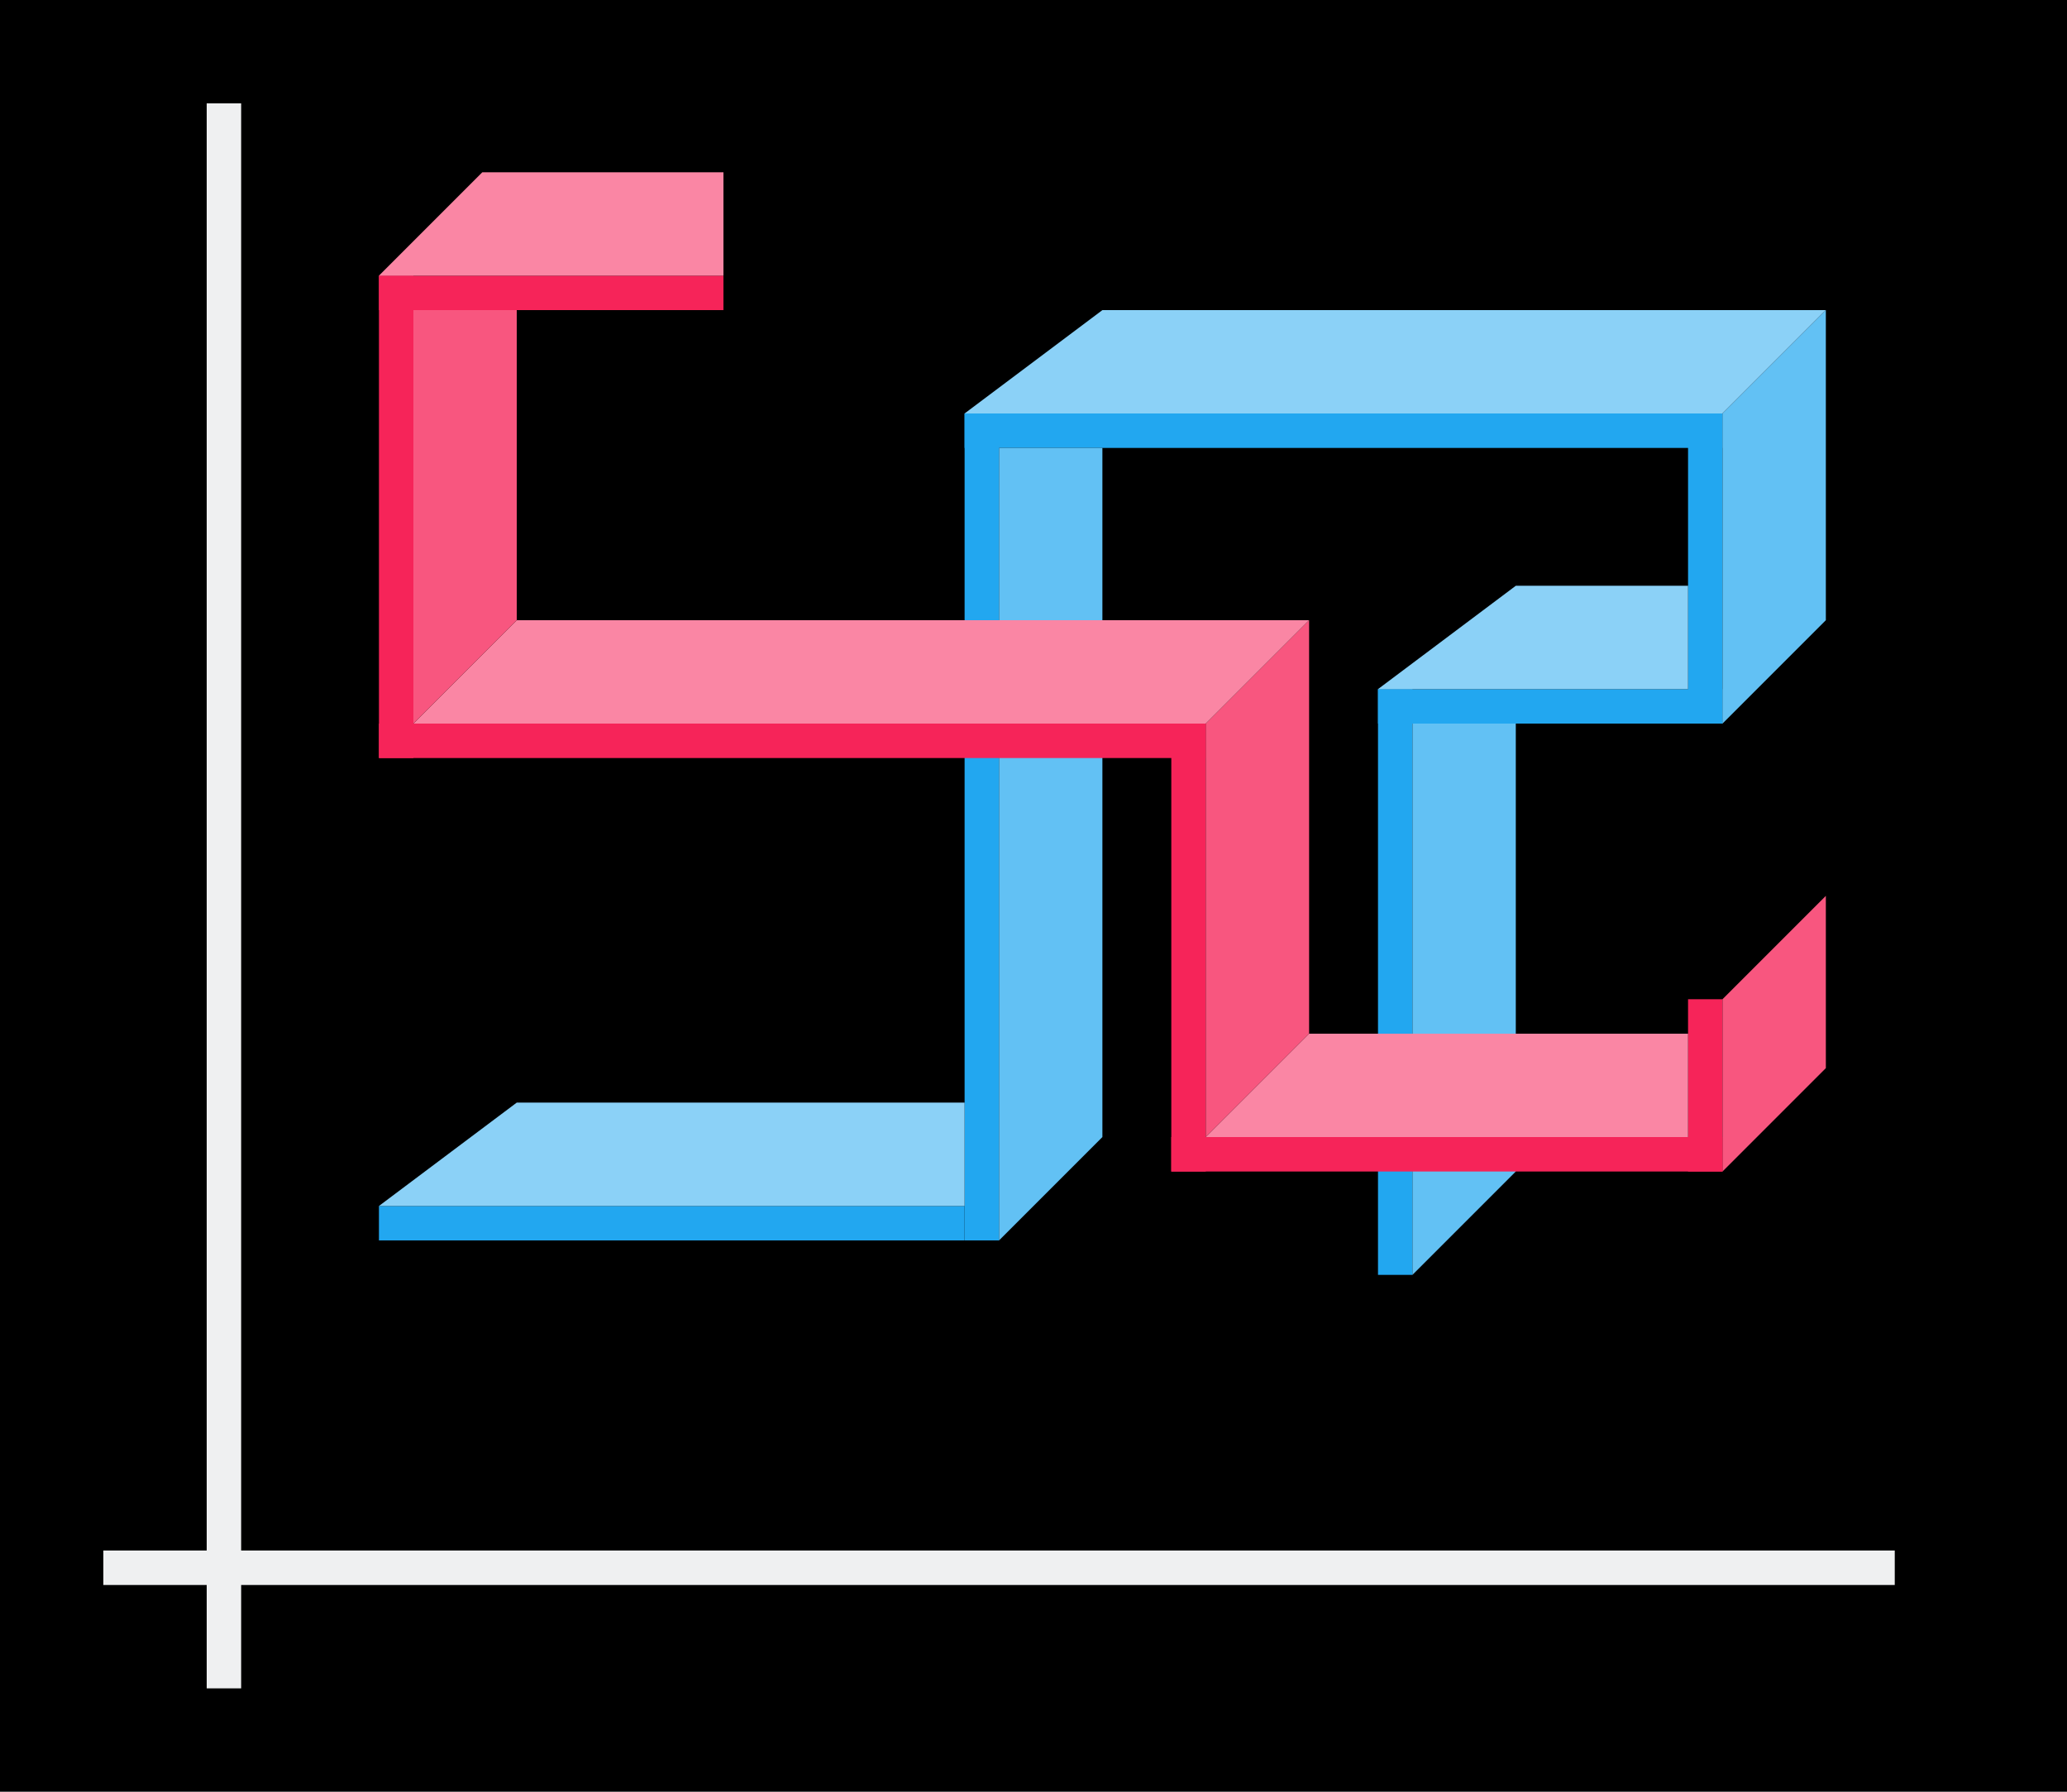 <svg height="52" viewBox="0 0 60 52" width="60" xmlns="http://www.w3.org/2000/svg"><g transform="translate(0 -1000.362)"><path d="m0 1000.362h60v52h-60z"/><path d="m3 1045.362h52v1h-52z" fill="#eff0f1"/><path d="m6 1003.362h1v46h-1z" fill="#eff0f1"/><g fill="#f62459"><path d="m11 1008.362h10v1h-10z"/><path d="m11 1008.362h1v14h-1z"/><path d="m34 1021.362h1v13h-1z"/><path d="m49 1029.362h1v5h-1z"/></g><g fill="#22a7f0"><path d="m11 1035.362h17v1h-17z"/><path d="m28 1012.362h1v24h-1z"/><path d="m28 1012.362h22v1h-22z"/><path d="m49 1012.362h1v9h-1z"/><path d="m40 1020.362h10v1h-10z"/><path d="m40 1020.362h1v17h-1z"/></g><g fill-rule="evenodd"><path d="m28 1035.362h-17l4-3h13z" fill="#8bd1f7"/><path d="m35 1021.362v12l3-3v-12z" fill="#f8567f"/><path d="m29 1013.362v23l3-3v-20z" fill="#62c1f4"/><path d="m35 1021.362h-23l3-3h23z" fill="#fa86a4"/><path d="m50 1029.362v5l3-3v-5z" fill="#f8567f"/><path d="m12 1009.362v12l3-3v-9z" fill="#f8567f"/><path d="m14 5-3 3h10v-3z" fill="#fa86a4" transform="translate(0 1000.362)"/><path d="m50 1012.362h-22l4-3h21z" fill="#8bd1f7"/><path d="m49 1020.362h-9l4-3h5z" fill="#8bd1f7"/><g fill="#62c1f4" transform="translate(0 1000.362)"><path d="m50 12v9l3-3v-9z"/><path d="m41 21v16l3-3v-13z"/></g></g><path d="m11 1021.362h24v1h-24z" fill="#f62459"/><path d="m34 1033.362h16v1h-16z" fill="#f62459"/><path d="m49 1033.362h-14l3-3h11z" fill="#fa86a4" fill-rule="evenodd"/></g></svg>